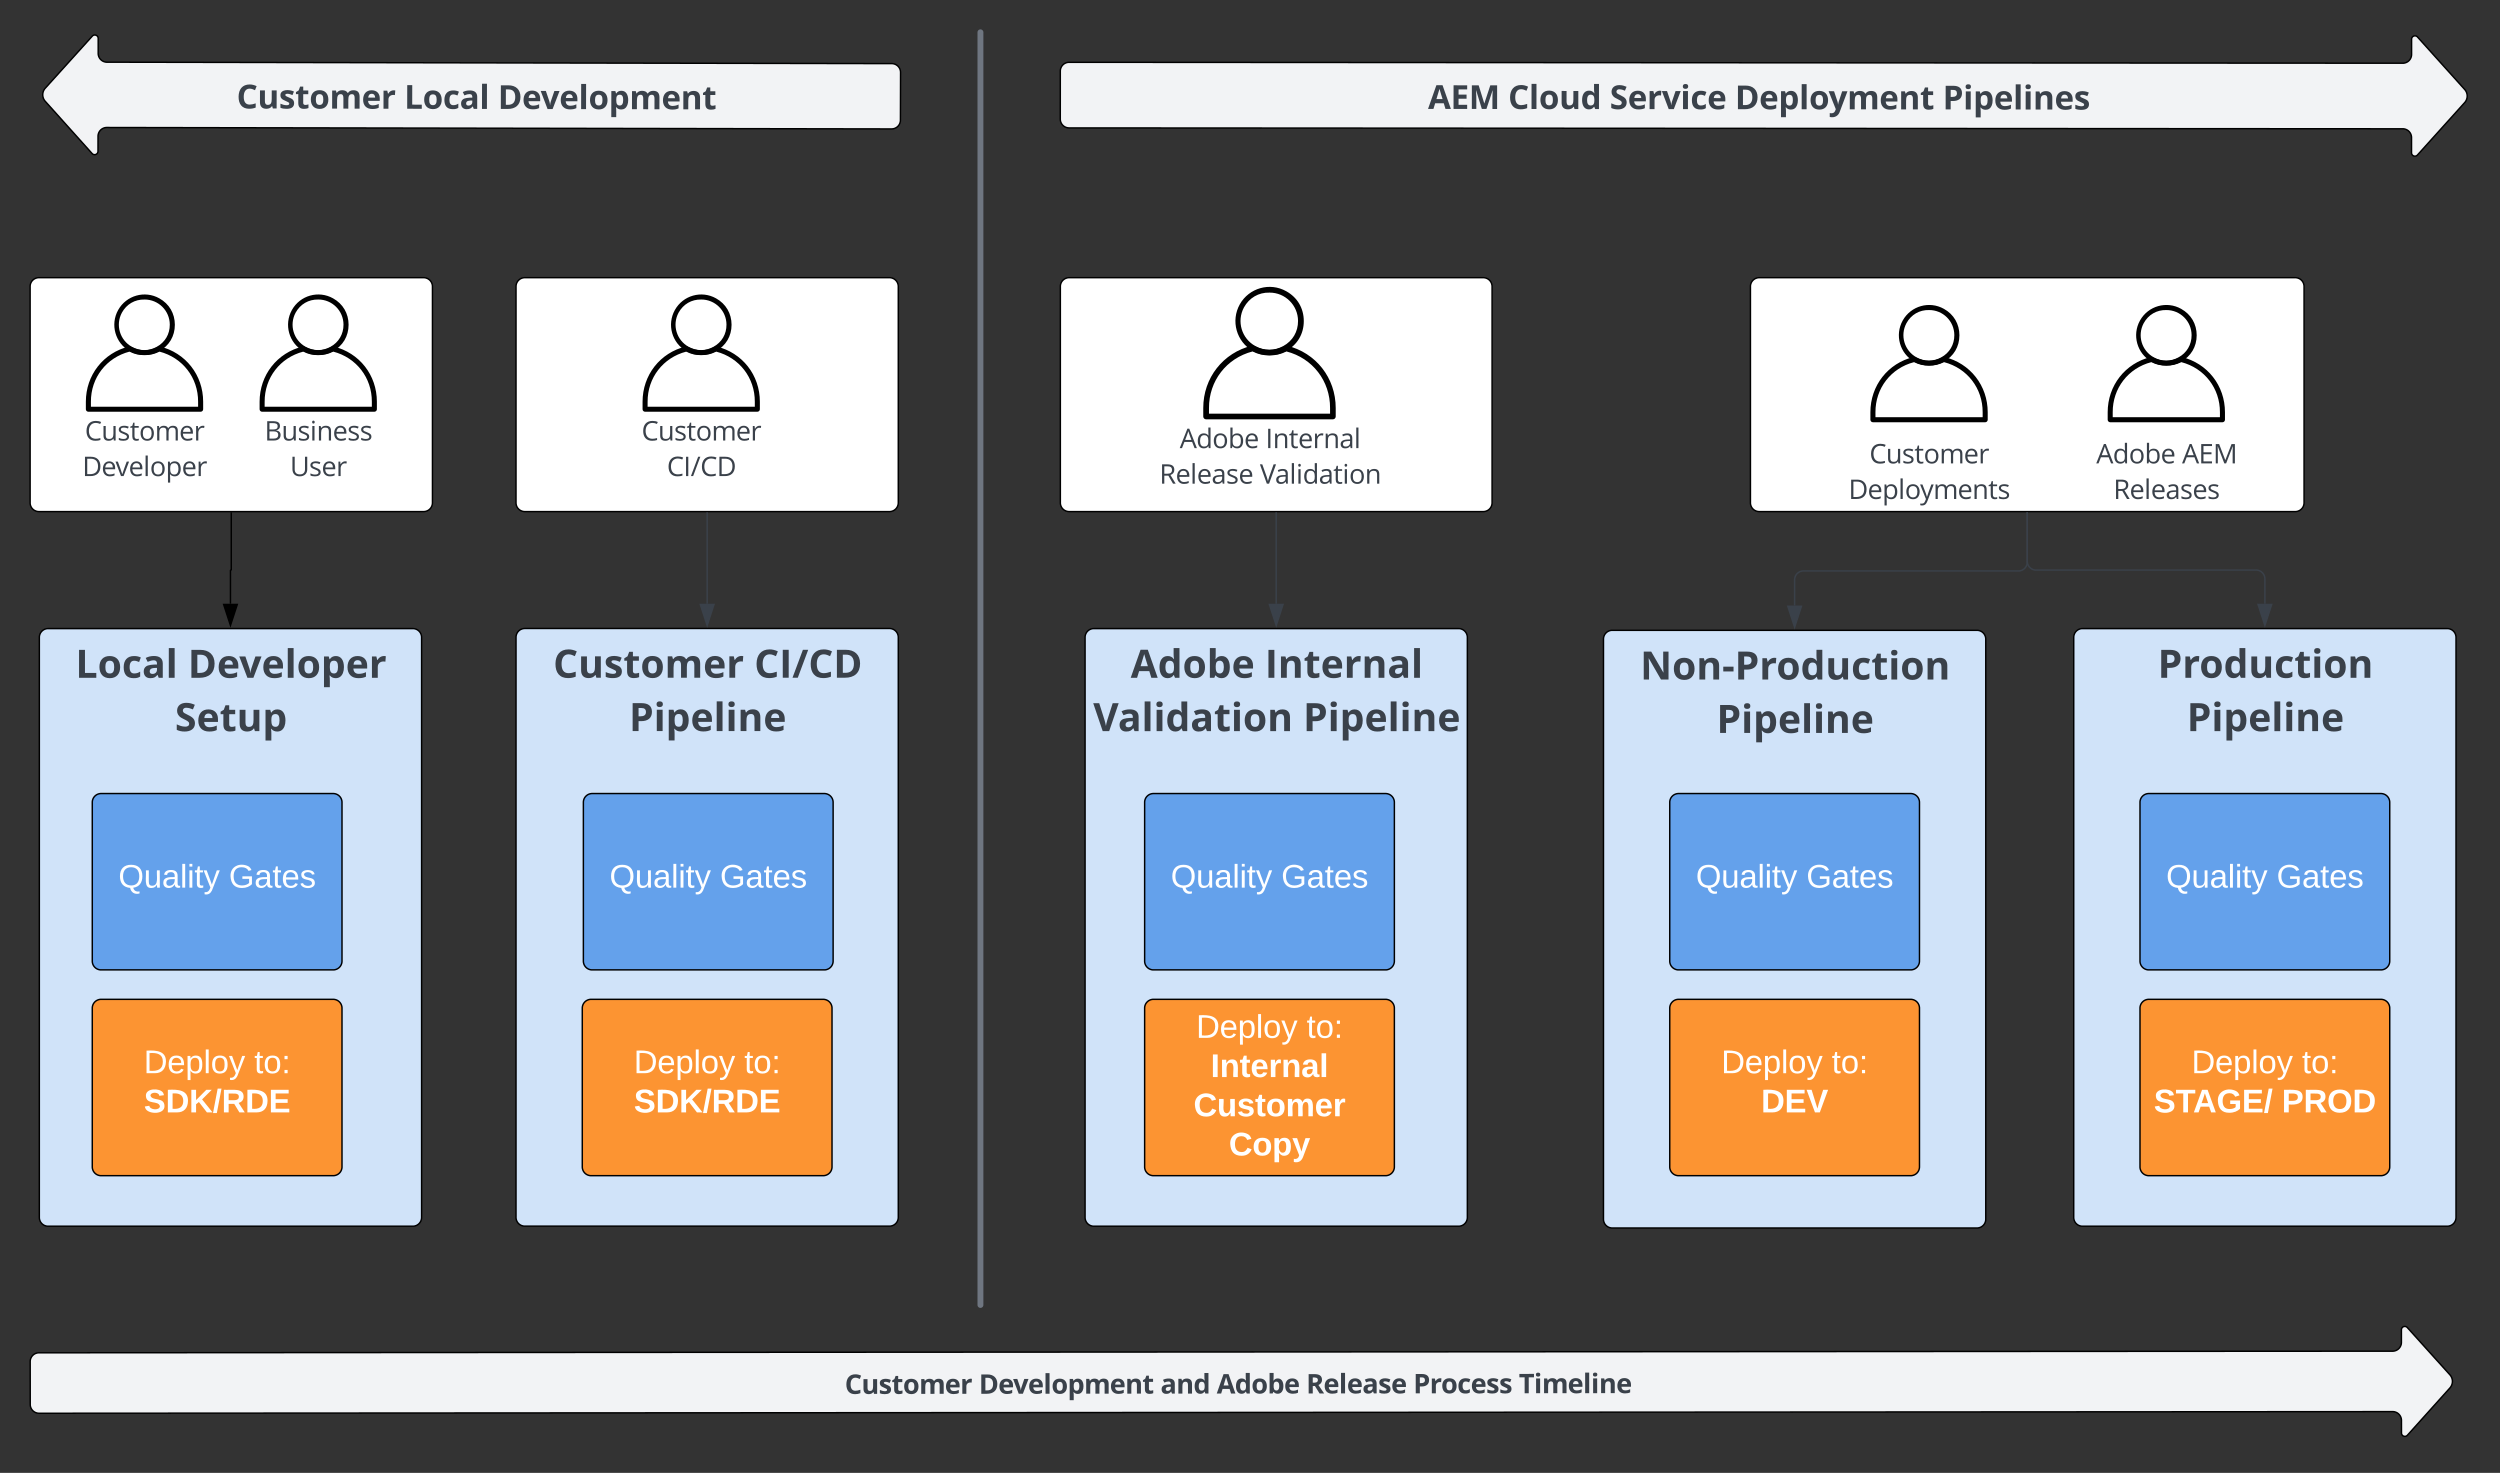 <svg xmlns="http://www.w3.org/2000/svg" xmlns:xlink="http://www.w3.org/1999/xlink" xmlns:lucid="lucid" width="1701.21" height="1002.24"><rect width="100%" height="100%" fill="#333333" stroke="none"/><g transform="translate(1064.476 960)" lucid:page-tab-id="0_0"><path d="M-713.33-526.32a6 6 0 0 1 6-6h248.12a6 6 0 0 1 6 6v394.7a6 6 0 0 1-6 6h-248.13a6 6 0 0 1-6-6z" stroke="#000" fill="#d0e3f9"/><use xlink:href="#a" transform="matrix(1,0,0,1,-708.331,-527.324) translate(20.298 28.503)"/><use xlink:href="#b" transform="matrix(1,0,0,1,-708.331,-527.324) translate(157.134 28.503)"/><use xlink:href="#c" transform="matrix(1,0,0,1,-708.331,-527.324) translate(71.965 64.818)"/><path d="M126.67-765.05a6 6 0 0 1 6-6H497.4a6 6 0 0 1 6 6v147.18a6 6 0 0 1-6 6H132.67a6 6 0 0 1-6-6z" stroke="#000" fill="#fff"/><path d="M286.45-672.67H210c-.9 0-1.7-.75-1.7-1.7v-5.1c0-18.14 11.9-33.35 29.46-37.62.48-.08.88-.03 1.28.2 5.9 3.2 12.45 3.2 18.36 0 .4-.23.8-.28 1.2-.2 17.63 4.28 29.53 19.5 29.53 37.63v5.1c0 .95-.8 1.7-1.68 1.7zm-74.7-3.42h72.94v-3.37c.07-16.32-10.54-30.02-26.26-34.1-3.36 1.64-6.47 2.4-10.22 2.4-3.75 0-6.86-.72-10.22-2.4-15.72 4.08-26.33 17.78-26.25 34.1z" stroke="#fff" stroke-opacity="0"/><path d="M248.23-711.28c-3.67 0-6.8-.78-10-2.55-9.94-5.56-13.5-18.17-7.92-28.1 5.57-9.93 18.13-13.48 28.02-7.9 6.72 3.74 10.55 10.3 10.55 18 0 7.74-3.92 14.33-10.7 18-3.23 1.73-6.32 2.55-9.94 2.55zm0-37.74c-6.6-.16-12.24 3.17-15.4 8.94-4.5 8.37-1.4 18.75 6.9 23.28 5.4 2.93 11.34 2.93 16.74 0 5.68-3.1 8.98-8.65 8.94-15.16-.03-9.48-7.74-17.1-17.17-17.06z" stroke="#fff" stroke-opacity="0"/><use xlink:href="#d" transform="matrix(1,0,0,1,178.314,-663.669) translate(29.306 19.002)"/><use xlink:href="#e" transform="matrix(1,0,0,1,178.314,-663.669) translate(15.078 43.212)"/><path d="M447.9-672.67h-76.45c-.88 0-1.68-.75-1.68-1.7v-5.1c0-18.14 11.9-33.35 29.45-37.62.48-.08.88-.03 1.28.2 5.9 3.2 12.45 3.2 18.36 0 .4-.23.8-.28 1.2-.2 17.63 4.28 29.52 19.5 29.52 37.63v5.1c0 .95-.8 1.7-1.67 1.7zm-74.7-3.42h72.95v-3.37c.08-16.32-10.53-30.02-26.26-34.1-3.36 1.64-6.47 2.4-10.22 2.4-3.75 0-6.87-.72-10.22-2.4-15.72 4.08-26.34 17.78-26.26 34.1z" stroke="#fff" stroke-opacity="0"/><path d="M409.7-711.28c-3.68 0-6.8-.78-10.03-2.55-9.93-5.56-13.47-18.17-7.9-28.1 5.56-9.93 18.12-13.48 28-7.9 6.73 3.74 10.56 10.3 10.56 18 0 7.74-3.92 14.33-10.7 18-3.23 1.73-6.32 2.55-9.94 2.55zm0-37.74c-6.6-.16-12.25 3.17-15.42 8.94-4.5 8.37-1.4 18.75 6.92 23.28 5.4 2.93 11.33 2.93 16.73 0 5.68-3.1 8.98-8.65 8.94-15.16-.05-9.48-7.75-17.1-17.2-17.06z" stroke="#fff" stroke-opacity="0"/><use xlink:href="#f" transform="matrix(1,0,0,1,339.771,-663.669) translate(22.222 19.002)"/><use xlink:href="#g" transform="matrix(1,0,0,1,339.771,-663.669) translate(80.59 19.002)"/><use xlink:href="#h" transform="matrix(1,0,0,1,339.771,-663.669) translate(33.872 43.212)"/><path d="M-342.92-765.05a6 6 0 0 1 6-6h281.78a6 6 0 0 1 6 6v147.18a6 6 0 0 1-6 6h-281.78a6 6 0 0 1-6-6z" stroke="#000" fill="#fff"/><path d="M-157.42-674.65h-86.36c-1 0-1.9-.86-1.9-1.9v-5.8c0-20.47 13.44-37.65 33.27-42.47.53-.1.98-.05 1.43.2 6.67 3.62 14.06 3.62 20.74 0 .45-.25.9-.3 1.35-.2 19.92 4.82 33.35 22 33.35 42.5v5.76c0 1.05-.9 1.9-1.9 1.9zm-84.37-3.87h82.4v-3.82c.08-18.42-11.9-33.9-29.66-38.5-3.8 1.85-7.3 2.7-11.54 2.7-4.24 0-7.75-.8-11.54-2.7-17.76 4.6-29.74 20.08-29.65 38.5z" stroke="#fff" stroke-opacity="0"/><path d="M-200.6-718.26c-4.13 0-7.67-.88-11.3-2.88-11.2-6.28-15.2-20.52-8.93-31.74 6.28-11.2 20.47-15.22 31.64-8.93 7.6 4.22 11.92 11.62 11.92 20.32 0 8.75-4.42 16.2-12.1 20.34-3.63 1.95-7.12 2.88-11.2 2.88zm0-42.62c-7.44-.2-13.8 3.58-17.4 10.1-5.07 9.44-1.58 21.17 7.82 26.3 6.1 3.3 12.8 3.3 18.9 0 6.42-3.5 10.14-9.78 10.1-17.14-.05-10.7-8.76-19.3-19.4-19.26z" stroke="#fff" stroke-opacity="0"/><use xlink:href="#f" transform="matrix(1,0,0,1,-275.67,-665.651) translate(13.981 10.582)"/><use xlink:href="#i" transform="matrix(1,0,0,1,-275.67,-665.651) translate(72.349 10.582)"/><use xlink:href="#j" transform="matrix(1,0,0,1,-275.67,-665.651) translate(0.148 34.792)"/><use xlink:href="#k" transform="matrix(1,0,0,1,-275.67,-665.651) translate(68.543 34.792)"/><path d="M-1043.93-33.44a6 6 0 0 1 6-6l1601.58-1.1a6 6 0 0 0 6-6v-8.55a2.3 2.3 0 0 1 4-1.54l29 32.18a6.67 6.67 0 0 1 0 8.92L573.7 16.68a2.3 2.3 0 0 1-4-1.54l-.02-8.56a6 6 0 0 0-6-6L-1037.9 1.7a6 6 0 0 1-6-6z" stroke="#000" fill="#f2f3f5"/><use xlink:href="#l" transform="matrix(1,-0.001,0.001,1,-1038.943,-55.004) translate(549.3 44.095)"/><use xlink:href="#m" transform="matrix(1,-0.001,0.001,1,-1038.943,-55.004) translate(640.524 44.095)"/><use xlink:href="#n" transform="matrix(1,-0.001,0.001,1,-1038.943,-55.004) translate(764.109 44.095)"/><use xlink:href="#o" transform="matrix(1,-0.001,0.001,1,-1038.943,-55.004) translate(802.399 44.095)"/><use xlink:href="#p" transform="matrix(1,-0.001,0.001,1,-1038.943,-55.004) translate(863.293 44.095)"/><use xlink:href="#q" transform="matrix(1,-0.001,0.001,1,-1038.943,-55.004) translate(936.158 44.095)"/><use xlink:href="#r" transform="matrix(1,-0.001,0.001,1,-1038.943,-55.004) translate(1007.981 44.095)"/><path d="M-713.33-765.05a6 6 0 0 1 6-6h248.12a6 6 0 0 1 6 6v147.18a6 6 0 0 1-6 6h-248.13a6 6 0 0 1-6-6z" stroke="#000" fill="#fff"/><path d="M-549.1-679.82h-76.44c-.88 0-1.68-.75-1.68-1.68v-5.12c0-18.14 11.9-33.35 29.45-37.62.48-.08.88-.04 1.28.18 5.9 3.2 12.46 3.2 18.36 0 .4-.22.8-.26 1.2-.18 17.64 4.27 29.53 19.48 29.53 37.62v5.12c0 .93-.8 1.68-1.7 1.68zm-74.7-3.42h72.96v-3.38c.08-16.32-10.54-30-26.26-34.1-3.35 1.64-6.46 2.4-10.22 2.4-3.75 0-6.86-.7-10.2-2.4-15.73 4.1-26.35 17.78-26.27 34.1z" stroke="#fff" stroke-opacity="0"/><path d="M-587.3-718.42c-3.67 0-6.8-.8-10.02-2.56-9.93-5.56-13.47-18.17-7.9-28.1 5.55-9.93 18.12-13.47 28-7.9 6.72 3.74 10.56 10.3 10.56 18 0 7.74-3.92 14.33-10.72 18-3.2 1.73-6.3 2.56-9.93 2.56zm0-37.75c-6.6-.16-12.24 3.18-15.42 8.94-4.5 8.37-1.4 18.75 6.93 23.28 5.4 2.93 11.34 2.93 16.73 0 5.7-3.1 9-8.65 8.94-15.16-.04-9.5-7.74-17.1-17.18-17.07z" stroke="#fff" stroke-opacity="0"/><use xlink:href="#s" transform="matrix(1,0,0,1,-657.221,-670.815) translate(29.306 10.582)"/><use xlink:href="#t" transform="matrix(1,0,0,1,-657.221,-670.815) translate(46.563 34.792)"/><path d="M-1037.7-526.27a6 6 0 0 1 6-6h248.12a6 6 0 0 1 6 6v394.7a6 6 0 0 1-6 6h-248.13a6 6 0 0 1-6-6z" stroke="#000" fill="#d0e3f9"/><use xlink:href="#u" transform="matrix(1,0,0,1,-1032.711,-527.274) translate(19.634 28.503)"/><use xlink:href="#v" transform="matrix(1,0,0,1,-1032.711,-527.274) translate(96.092 28.503)"/><use xlink:href="#w" transform="matrix(1,0,0,1,-1032.711,-527.274) translate(87.29 64.818)"/><path d="M-397.3-939a1 1 0 0 1 1 1v866a1 1 0 0 1-1 1 1 1 0 0 1-1-1v-866a1 1 0 0 1 1-1z" stroke="#6f7681" stroke-width="2" fill="none"/><path d="M-451.75-878.27a6 6 0 0 1-6 6l-534.02-.97a6 6 0 0 0-6 6l-.02 10.2a2.3 2.3 0 0 1-4 1.53l-31.9-35.56a6.67 6.67 0 0 1 .03-8.92l32-35.43a2.3 2.3 0 0 1 4 1.54v10.2a6 6 0 0 0 5.98 6l534.02.97a6 6 0 0 1 6 6.02z" stroke="#000" fill="#f2f3f5"/><use xlink:href="#x" transform="matrix(1,0.002,-0.002,1,-1032.623,-934.925) translate(129.278 48.44)"/><use xlink:href="#y" transform="matrix(1,0.002,-0.002,1,-1032.623,-934.925) translate(243.308 48.44)"/><use xlink:href="#z" transform="matrix(1,0.002,-0.002,1,-1032.623,-934.925) translate(307.023 48.44)"/><path d="M-342.95-911.6a6 6 0 0 1 6-6l907.52.62a6 6 0 0 0 6-6v-10.3a2.3 2.3 0 0 1 4.03-1.54l32.1 35.7a6.67 6.67 0 0 1 0 8.93l-32.15 35.68a2.3 2.3 0 0 1-4.02-1.55v-10.3a6 6 0 0 0-6-6l-907.5-.6a6 6 0 0 1-6-6z" stroke="#000" fill="#f2f3f5"/><use xlink:href="#A" transform="matrix(1,0.001,-0.001,1,-337.931,-934.89) translate(245.261 48.752)"/><use xlink:href="#B" transform="matrix(1,0.001,-0.001,1,-337.931,-934.89) translate(299.764 48.752)"/><use xlink:href="#C" transform="matrix(1,0.001,-0.001,1,-337.931,-934.89) translate(368.905 48.752)"/><use xlink:href="#D" transform="matrix(1,0.001,-0.001,1,-337.931,-934.89) translate(454.115 48.752)"/><use xlink:href="#E" transform="matrix(1,0.001,-0.001,1,-337.931,-934.89) translate(595.467 48.752)"/><path d="M-1043.98-765.05a6 6 0 0 1 6-6h261.78a6 6 0 0 1 6 6v147.18a6 6 0 0 1-6 6h-261.78a6 6 0 0 1-6-6z" stroke="#000" fill="#fff"/><path d="M-927.9-679.82h-76.47c-.88 0-1.68-.75-1.68-1.68v-5.12c0-18.14 11.9-33.35 29.45-37.62.48-.08.88-.04 1.28.18 5.9 3.2 12.45 3.2 18.36 0 .4-.22.8-.26 1.2-.18 17.63 4.27 29.53 19.48 29.53 37.62v5.12c0 .93-.8 1.68-1.68 1.68zm-74.7-3.42h72.93v-3.38c.08-16.32-10.53-30-26.25-34.1-3.36 1.64-6.47 2.4-10.22 2.4-3.75 0-6.86-.7-10.22-2.4-15.72 4.1-26.33 17.78-26.25 34.1z" stroke="#fff" stroke-opacity="0"/><path d="M-966.13-718.42c-3.67 0-6.8-.8-10-2.56-9.94-5.56-13.5-18.17-7.92-28.1 5.56-9.93 18.12-13.47 28-7.9 6.73 3.74 10.56 10.3 10.56 18 0 7.74-3.9 14.33-10.7 18-3.22 1.73-6.3 2.56-9.93 2.56zm0-37.75c-6.6-.16-12.24 3.18-15.4 8.94-4.5 8.37-1.4 18.75 6.9 23.28 5.4 2.93 11.34 2.93 16.74 0 5.7-3.1 9-8.65 8.95-15.16-.04-9.5-7.75-17.1-17.18-17.07z" stroke="#fff" stroke-opacity="0"/><use xlink:href="#d" transform="matrix(1,0,0,1,-1036.046,-670.815) translate(29.306 10.582)"/><use xlink:href="#F" transform="matrix(1,0,0,1,-1036.046,-670.815) translate(27.591 34.792)"/><path d="M-907.1-610.87v38.52a.28.28 0 0 1-.27.28.28.28 0 0 0-.28.28v22.64" stroke="#000" fill="none"/><path d="M-906.6-610.85h-1v-.5h1z" stroke="#000" stroke-width=".05"/><path d="M-907.65-534.4l-4.63-14.26h9.27z" stroke="#000"/><path d="M-809.7-679.82h-76.45c-.88 0-1.67-.75-1.67-1.68v-5.12c0-18.14 11.9-33.35 29.45-37.62.48-.08.87-.04 1.27.18 5.9 3.2 12.45 3.2 18.36 0 .4-.22.8-.26 1.2-.18 17.64 4.27 29.53 19.48 29.53 37.62v5.12c0 .93-.8 1.68-1.7 1.68zm-74.7-3.42h72.96v-3.38c.08-16.32-10.54-30-26.26-34.1-3.35 1.64-6.47 2.4-10.22 2.4-3.75 0-6.86-.7-10.2-2.4-15.74 4.1-26.35 17.78-26.27 34.1z" stroke="#fff" stroke-opacity="0"/><path d="M-847.9-718.42c-3.68 0-6.8-.8-10.02-2.56-9.93-5.56-13.47-18.17-7.9-28.1 5.55-9.93 18.12-13.47 28-7.9 6.72 3.74 10.55 10.3 10.55 18 0 7.74-3.9 14.33-10.7 18-3.23 1.73-6.3 2.56-9.94 2.56zm0-37.75c-6.6-.16-12.25 3.18-15.42 8.94-4.5 8.37-1.4 18.75 6.92 23.28 5.4 2.93 11.33 2.93 16.73 0 5.68-3.1 8.98-8.65 8.94-15.16-.04-9.5-7.75-17.1-17.18-17.07z" stroke="#fff" stroke-opacity="0"/><use xlink:href="#G" transform="matrix(1,0,0,1,-917.824,-670.815) translate(33.372 10.582)"/><use xlink:href="#H" transform="matrix(1,0,0,1,-917.824,-670.815) translate(50.673 34.792)"/><path d="M-326.1-526.27a6 6 0 0 1 6-6h248.13a6 6 0 0 1 6 6v394.7a6 6 0 0 1-6 6H-320.1a6 6 0 0 1-6-6z" stroke="#000" fill="#d0e3f9"/><use xlink:href="#I" transform="matrix(1,0,0,1,-321.093,-527.274) translate(26.047 28.503)"/><use xlink:href="#J" transform="matrix(1,0,0,1,-321.093,-527.274) translate(117.388 28.503)"/><use xlink:href="#K" transform="matrix(1,0,0,1,-321.093,-527.274) translate(0.546 64.818)"/><use xlink:href="#c" transform="matrix(1,0,0,1,-321.093,-527.274) translate(143.384 64.818)"/><path d="M-583.27-610.87v61.7" stroke="#3a414a" fill="none"/><path d="M-582.77-610.85h-1v-.5h1z" stroke="#3a414a" stroke-width=".05" fill="#3a414a"/><path d="M-583.27-534.4l-4.63-14.26h9.27z" stroke="#3a414a" fill="#3a414a"/><path d="M-196.03-610.87v61.7" stroke="#3a414a" fill="none"/><path d="M-195.53-610.85h-1v-.5h1z" stroke="#3a414a" stroke-width=".05" fill="#3a414a"/><path d="M-196.03-534.4l-4.64-14.26h9.27z" stroke="#3a414a" fill="#3a414a"/><path d="M26.67-525.08a6 6 0 0 1 6-6H280.8a6 6 0 0 1 6 6v394.72a6 6 0 0 1-6 6H32.66a6 6 0 0 1-6-6z" stroke="#000" fill="#d0e3f9"/><use xlink:href="#L" transform="matrix(1,0,0,1,31.669,-526.08) translate(20.005 28.503)"/><use xlink:href="#M" transform="matrix(1,0,0,1,31.669,-526.08) translate(71.965 64.818)"/><path d="M346.67-526.27a6 6 0 0 1 6-6H600.8a6 6 0 0 1 6 6v394.7a6 6 0 0 1-6 6H352.66a6 6 0 0 1-6-6z" stroke="#000" fill="#d0e3f9"/><g><use xlink:href="#N" transform="matrix(1,0,0,1,351.669,-527.274) translate(52.154 28.503)"/><use xlink:href="#M" transform="matrix(1,0,0,1,351.669,-527.274) translate(71.965 64.818)"/></g><path d="M391.76-273.97a6 6 0 0 1 6-6H555.7a6 6 0 0 1 6 6v108a6 6 0 0 1-6 6H397.76a6 6 0 0 1-6-6z" stroke="#000" fill="#fc9432"/><g><use xlink:href="#O" transform="matrix(1,0,0,1,396.763,-274.967) translate(30.062 45.278)"/><use xlink:href="#P" transform="matrix(1,0,0,1,396.763,-274.967) translate(105.247 45.278)"/><use xlink:href="#Q" transform="matrix(1,0,0,1,396.763,-274.967) translate(4.414 71.944)"/><use xlink:href="#R" transform="matrix(1,0,0,1,396.763,-274.967) translate(91.512 71.944)"/></g><path d="M-285.57-273.97a6 6 0 0 1 6-6h157.94a6 6 0 0 1 6 6v108a6 6 0 0 1-6 6h-157.94a6 6 0 0 1-6-6z" stroke="#000" fill="#fc9432"/><g><use xlink:href="#O" transform="matrix(1,0,0,1,-280.569,-274.967) translate(30.062 21.215)"/><use xlink:href="#P" transform="matrix(1,0,0,1,-280.569,-274.967) translate(105.247 21.215)"/><use xlink:href="#S" transform="matrix(1,0,0,1,-280.569,-274.967) translate(39.969 47.882)"/><use xlink:href="#T" transform="matrix(1,0,0,1,-280.569,-274.967) translate(28.272 74.549)"/><use xlink:href="#U" transform="matrix(1,0,0,1,-280.569,-274.967) translate(52.315 101.215)"/></g><path d="M71.76-273.97a6 6 0 0 1 6-6H235.7a6 6 0 0 1 6 6v108a6 6 0 0 1-6 6H77.76a6 6 0 0 1-6-6z" stroke="#000" fill="#fc9432"/><g><use xlink:href="#O" transform="matrix(1,0,0,1,76.763,-274.967) translate(30.062 45.278)"/><use xlink:href="#P" transform="matrix(1,0,0,1,76.763,-274.967) translate(105.247 45.278)"/><use xlink:href="#V" transform="matrix(1,0,0,1,76.763,-274.967) translate(57.191 71.944)"/></g><path d="M-668.24-273.97a6 6 0 0 1 6-6h157.94a6 6 0 0 1 6 6v108a6 6 0 0 1-6 6h-157.94a6 6 0 0 1-6-6z" stroke="#000" fill="#fc9432"/><g><use xlink:href="#O" transform="matrix(1,0,0,1,-663.237,-274.967) translate(30.062 45.278)"/><use xlink:href="#P" transform="matrix(1,0,0,1,-663.237,-274.967) translate(105.247 45.278)"/><use xlink:href="#W" transform="matrix(1,0,0,1,-663.237,-274.967) translate(30.123 71.944)"/></g><path d="M-1001.68-273.97a6 6 0 0 1 6-6h157.93a6 6 0 0 1 6 6v108a6 6 0 0 1-6 6h-157.93a6 6 0 0 1-6-6z" stroke="#000" fill="#fc9432"/><g><use xlink:href="#O" transform="matrix(1,0,0,1,-996.684,-274.967) translate(30.062 45.278)"/><use xlink:href="#P" transform="matrix(1,0,0,1,-996.684,-274.967) translate(105.247 45.278)"/><use xlink:href="#W" transform="matrix(1,0,0,1,-996.684,-274.967) translate(30.123 71.944)"/></g><path d="M391.76-414a6 6 0 0 1 6-6H555.7a6 6 0 0 1 6 6v108a6 6 0 0 1-6 6H397.76a6 6 0 0 1-6-6z" stroke="#000" fill="#64a1eb"/><g><use xlink:href="#X" transform="matrix(1,0,0,1,396.763,-415) translate(12.778 59.028)"/><use xlink:href="#Y" transform="matrix(1,0,0,1,396.763,-415) translate(87.963 59.028)"/></g><path d="M71.76-414a6 6 0 0 1 6-6H235.7a6 6 0 0 1 6 6v108a6 6 0 0 1-6 6H77.76a6 6 0 0 1-6-6z" stroke="#000" fill="#64a1eb"/><g><use xlink:href="#X" transform="matrix(1,0,0,1,76.763,-415) translate(12.778 59.028)"/><use xlink:href="#Y" transform="matrix(1,0,0,1,76.763,-415) translate(87.963 59.028)"/></g><path d="M-285.57-414a6 6 0 0 1 6-6h157.94a6 6 0 0 1 6 6v108a6 6 0 0 1-6 6h-157.94a6 6 0 0 1-6-6z" stroke="#000" fill="#64a1eb"/><g><use xlink:href="#X" transform="matrix(1,0,0,1,-280.569,-415) translate(12.778 59.028)"/><use xlink:href="#Y" transform="matrix(1,0,0,1,-280.569,-415) translate(87.963 59.028)"/></g><path d="M-667.5-414a6 6 0 0 1 6-6h157.95a6 6 0 0 1 6 6v108a6 6 0 0 1-6 6H-661.5a6 6 0 0 1-6-6z" stroke="#000" fill="#64a1eb"/><g><use xlink:href="#X" transform="matrix(1,0,0,1,-662.49,-415) translate(12.778 59.028)"/><use xlink:href="#Y" transform="matrix(1,0,0,1,-662.49,-415) translate(87.963 59.028)"/></g><path d="M-1001.68-414a6 6 0 0 1 6-6h157.93a6 6 0 0 1 6 6v108a6 6 0 0 1-6 6h-157.93a6 6 0 0 1-6-6z" stroke="#000" fill="#64a1eb"/><g><use xlink:href="#X" transform="matrix(1,0,0,1,-996.684,-415) translate(12.778 59.028)"/><use xlink:href="#Y" transform="matrix(1,0,0,1,-996.684,-415) translate(87.963 59.028)"/></g><path d="M315.04-610.87v33.4a6 6 0 0 1-6 6h-146.3a6 6 0 0 0-6 6v17.5" stroke="#3a414a" fill="none"/><path d="M315.54-610.85h-1v-.5h1z" stroke="#3a414a" stroke-width=".05" fill="#3a414a"/><path d="M156.73-533.2l-4.63-14.26h9.27z" stroke="#3a414a" fill="#3a414a"/><path d="M315.04-610.87v32.8a6 6 0 0 0 6 6h149.7a6 6 0 0 1 6 6v16.9" stroke="#3a414a" fill="none"/><path d="M315.54-610.85h-1v-.5h1z" stroke="#3a414a" stroke-width=".05" fill="#3a414a"/><path d="M476.73-534.4l-4.63-14.26h9.27z" stroke="#3a414a" fill="#3a414a"/><defs><path fill="#3a414a" d="M1133-1128c-95-42-202-97-328-97-258 0-367 218-367 498 0 326 122 489 367 489 103 0 227-26 373-77v260C1058-5 924 20 776 20c-443 0-662-290-657-749 5-455 236-754 686-754 142 0 285 34 428 103" id="Z"/><path fill="#3a414a" d="M639-223c202 0 242-139 242-369v-526h305V0H952l-41-143h-16C834-43 709 20 551 20c-263 0-397-147-397-409v-729h305v653c1 148 42 242 180 242" id="aa"/><path fill="#3a414a" d="M836-831c-99-39-182-77-306-82-139-6-173 83-92 144 51 39 327 139 383 188 71 62 119 126 119 249C940-74 747 21 463 20 305 20 202 0 94-45v-252c93 45 253 94 379 94 111 0 166-32 166-96 0-68-41-76-98-109-79-46-276-119-333-167-74-61-116-125-116-252 0-368 555-367 836-224" id="ab"/><path fill="#3a414a" d="M498-350c-2 85 52 126 133 127 53 0 117-12 192-35v227C747 3 654 20 543 20c-247 0-350-124-350-370v-539H47v-129l168-102 88-236h195v238h313v229H498v539" id="ac"/><path fill="#3a414a" d="M633-893c-183 0-230 133-230 332s48 336 232 336c183 0 229-137 229-336s-47-332-231-332zm4-246c347 5 535 225 539 578S978 25 631 20C283 15 96-208 92-561c-4-355 196-583 545-578" id="ad"/><path fill="#3a414a" d="M1384-895c-176 0-222 133-223 334V0H856v-653c-1-144-37-242-168-242-78 0-135 29-170 86s-53 152-53 283V0H160v-1118h233l41 143h17c56-98 174-164 325-164 167 0 281 55 340 164h27c55-99 179-165 330-164 265 2 385 133 385 410V0h-306v-653c-1-144-37-242-168-242" id="ae"/><path fill="#3a414a" d="M836-686c0-141-77-236-213-236-140 0-206 98-215 236h428zm223 627C946-4 838 19 666 20 308 22 92-191 92-551c0-356 187-588 529-588 314 0 504 195 501 508v148H401c5 169 104 277 279 276 158-2 261-33 379-88v236" id="af"/><path fill="#3a414a" d="M451-930c71-134 228-244 436-200l-23 286c-220-45-399 61-399 275V0H160v-1118h231l45 188h15" id="ag"/><g id="a"><use transform="matrix(0.013,0,0,0.013,0,0)" xlink:href="#Z"/><use transform="matrix(0.013,0,0,0.013,16.992,0)" xlink:href="#aa"/><use transform="matrix(0.013,0,0,0.013,34.518,0)" xlink:href="#ab"/><use transform="matrix(0.013,0,0,0.013,47.773,0)" xlink:href="#ac"/><use transform="matrix(0.013,0,0,0.013,59.349,0)" xlink:href="#ad"/><use transform="matrix(0.013,0,0,0.013,75.859,0)" xlink:href="#ae"/><use transform="matrix(0.013,0,0,0.013,102.044,0)" xlink:href="#af"/><use transform="matrix(0.013,0,0,0.013,117.799,0)" xlink:href="#ag"/></g><path fill="#3a414a" d="M184 0v-1462h310V0H184" id="ah"/><path fill="#3a414a" d="M836-1462L291 0H14l545-1462h277" id="ai"/><path fill="#3a414a" d="M643-1462c464-5 754 260 754 717 0 491-297 749-799 745H184v-1462h459zm432 725c0-314-139-471-416-471H494v952h133c299 0 448-160 448-481" id="aj"/><g id="b"><use transform="matrix(0.013,0,0,0.013,0,0)" xlink:href="#Z"/><use transform="matrix(0.013,0,0,0.013,16.992,0)" xlink:href="#ah"/><use transform="matrix(0.013,0,0,0.013,25.82,0)" xlink:href="#ai"/><use transform="matrix(0.013,0,0,0.013,36.836,0)" xlink:href="#Z"/><use transform="matrix(0.013,0,0,0.013,53.828,0)" xlink:href="#aj"/></g><path fill="#3a414a" d="M881-995c0-154-85-213-246-213H494v434h102c173 1 285-62 285-221zm-230-467c334-1 543 136 543 456 0 330-225 489-567 486H494V0H184v-1462h467" id="ak"/><path fill="#3a414a" d="M479-1407c-1 99-61 150-166 150-111 0-166-50-166-150 0-99 55-149 166-149s166 50 166 149zM465 0H160v-1118h305V0" id="al"/><path fill="#3a414a" d="M782-1139c293 0 422 256 422 578 0 230-70 418-202 512-65 46-141 69-228 69-131 0-234-48-309-143h-16c32 222 9 383 16 615H160v-1610h248l43 145h14c71-111 177-166 317-166zm111 574c0-190-40-330-209-330-184 0-221 128-219 332 2 209 40 336 223 336 137 0 205-113 205-338" id="am"/><path fill="#3a414a" d="M465 0H160v-1556h305V0" id="an"/><path fill="#3a414a" d="M795-1139c261-1 398 148 397 410V0H887v-653c-1-148-42-242-180-242-202 0-242 139-242 369V0H160v-1118h233l41 143h17c62-102 185-163 344-164" id="ao"/><g id="c"><use transform="matrix(0.013,0,0,0.013,0,0)" xlink:href="#ak"/><use transform="matrix(0.013,0,0,0.013,16.745,0)" xlink:href="#al"/><use transform="matrix(0.013,0,0,0.013,24.883,0)" xlink:href="#am"/><use transform="matrix(0.013,0,0,0.013,41.758,0)" xlink:href="#af"/><use transform="matrix(0.013,0,0,0.013,57.513,0)" xlink:href="#an"/><use transform="matrix(0.013,0,0,0.013,65.651,0)" xlink:href="#al"/><use transform="matrix(0.013,0,0,0.013,73.789,0)" xlink:href="#ao"/><use transform="matrix(0.013,0,0,0.013,91.315,0)" xlink:href="#af"/></g><path fill="#3a414a" d="M125-733c6-459 248-750 704-750 153 0 287 28 402 84l-72 146c-111-52-221-78-332-78-334-1-520 251-520 600 0 361 171 600 518 600 102 0 218-18 349-55v149C1073 1 948 20 799 20c-445 1-680-294-674-753" id="ap"/><path fill="#3a414a" d="M563 20c-271 0-399-123-399-399v-717h168v711c1 177 76 266 252 266 250 0 331-135 331-401v-576h166V0H944l-24-147h-9C848-44 724 20 563 20" id="aq"/><path fill="#3a414a" d="M502-977c-130 0-238 32-238 139 0 75 39 101 95 134 33 19 97 46 192 81 130 48 217 95 263 143s69 108 69 181C883-73 695 20 449 20 304 20 190-3 109-49v-154c91 47 216 86 344 86 149 0 270-36 270-168 0-43-21-76-55-109-56-55-367-158-434-208-74-55-128-109-128-225 0-327 490-342 754-217l-59 135c-110-45-210-68-299-68" id="ar"/><path fill="#3a414a" d="M354-322c-2 123 60 204 176 205 51 1 114-10 150-20v127C647 7 557 20 506 20 294 20 188-92 188-315v-652H31v-80l157-69 70-234h96v254h318v129H354v645" id="as"/><path fill="#3a414a" d="M621-1116c316 0 501 239 501 567 0 339-180 575-508 569S119-212 115-549c-4-339 178-567 506-567zm-5 141c-239 0-329 168-329 426 0 255 93 430 331 430s332-174 332-430-95-426-334-426" id="at"/><path fill="#3a414a" d="M1368-1116c259 2 372 131 371 401V0h-166v-713c0-168-66-262-230-262-221 0-303 131-303 363V0H874v-713c-1-169-66-262-231-262-235 0-301 142-301 400V0H176v-1096h135l27 150h8c56-99 174-170 324-170 171 0 283 62 336 186h8c60-108 189-187 354-186" id="au"/><path fill="#3a414a" d="M995-51C878-2 799 19 639 20c-329 2-524-221-524-559 0-326 172-577 481-577 278 0 451 210 446 493v105H287c4 242 121 392 358 393 118 0 235-25 350-74v148zM864-653c2-195-85-324-270-324-190 0-288 139-303 324h573" id="av"/><path fill="#3a414a" d="M340-893c80-153 237-262 467-211l-23 154c-45-10-85-15-120-15-184-3-322 182-322 377V0H176v-1096h137l19 203h8" id="aw"/><g id="d"><use transform="matrix(0.009,0,0,0.009,0,0)" xlink:href="#ap"/><use transform="matrix(0.009,0,0,0.009,11.215,0)" xlink:href="#aq"/><use transform="matrix(0.009,0,0,0.009,22.127,0)" xlink:href="#ar"/><use transform="matrix(0.009,0,0,0.009,30.608,0)" xlink:href="#as"/><use transform="matrix(0.009,0,0,0.009,36.884,0)" xlink:href="#at"/><use transform="matrix(0.009,0,0,0.009,47.622,0)" xlink:href="#au"/><use transform="matrix(0.009,0,0,0.009,64.158,0)" xlink:href="#av"/><use transform="matrix(0.009,0,0,0.009,74.132,0)" xlink:href="#aw"/></g><path fill="#3a414a" d="M649-1462c450-4 719 268 719 717 0 484-276 748-762 745H201v-1462h448zM578-147c400 1 610-197 610-592 1-379-192-576-570-576H371v1168h207" id="ax"/><path fill="#3a414a" d="M1141-549c0 329-147 569-455 569-159 0-273-61-344-161h-12c23 199 7 418 12 633H176v-1588h135l23 150h8c77-108 175-170 344-170 311 0 455 237 455 567zm-172-2c0-242-88-424-307-424-256 0-323 154-320 426 3 280 68 430 324 430 213 0 303-196 303-432" id="ay"/><path fill="#3a414a" d="M342 0H176v-1556h166V0" id="az"/><path fill="#3a414a" d="M526-162c88-293 120-356 326-934h178L559 152c-47 123-102 209-163 262-93 80-237 94-380 61V342c184 39 305-9 367-180L444 6 2-1096h178c103 283 263 645 338 934h8" id="aA"/><path fill="#3a414a" d="M694-1116c270 0 399 125 398 401V0H926v-709c-1-177-76-266-252-266-250 0-332 133-332 400V0H176v-1096h135l27 150h8c62-101 190-170 348-170" id="aB"/><g id="e"><use transform="matrix(0.009,0,0,0.009,0,0)" xlink:href="#ax"/><use transform="matrix(0.009,0,0,0.009,12.96,0)" xlink:href="#av"/><use transform="matrix(0.009,0,0,0.009,22.934,0)" xlink:href="#ay"/><use transform="matrix(0.009,0,0,0.009,33.828,0)" xlink:href="#az"/><use transform="matrix(0.009,0,0,0.009,38.325,0)" xlink:href="#at"/><use transform="matrix(0.009,0,0,0.009,48.707,0)" xlink:href="#aA"/><use transform="matrix(0.009,0,0,0.009,57.665,0)" xlink:href="#au"/><use transform="matrix(0.009,0,0,0.009,74.201,0)" xlink:href="#av"/><use transform="matrix(0.009,0,0,0.009,84.175,0)" xlink:href="#aB"/><use transform="matrix(0.009,0,0,0.009,95.087,0)" xlink:href="#as"/><use transform="matrix(0.009,0,0,0.009,101.363,0)" xlink:href="#ar"/></g><path fill="#3a414a" d="M1120 0L938-465H352L172 0H0l578-1468h143L1296 0h-176zM885-618c-81-228-168-420-238-664-57 230-159 449-235 664h473" id="aC"/><path fill="#3a414a" d="M115-545c0-330 146-571 454-571 149 0 263 54 342 162h13c-20-185-8-401-11-602h166V0H944l-22-147h-9C836-36 722 20 569 20c-309 0-454-234-454-565zm172 2c0 249 78 424 303 424 257 0 327-150 323-426-4-282-68-432-325-432-220 0-301 191-301 434" id="aD"/><path fill="#3a414a" d="M686 20c-159 0-273-61-344-161h-12L295 0H176v-1556h166c-2 198 6 423-8 606h8c77-109 192-164 344-164 310 0 455 234 455 565 0 329-147 569-455 569zm283-571c0-257-72-424-307-424-256 0-320 146-320 426s68 430 324 430c228 0 303-184 303-432" id="aE"/><g id="f"><use transform="matrix(0.009,0,0,0.009,0,0)" xlink:href="#aC"/><use transform="matrix(0.009,0,0,0.009,11.25,0)" xlink:href="#aD"/><use transform="matrix(0.009,0,0,0.009,22.144,0)" xlink:href="#at"/><use transform="matrix(0.009,0,0,0.009,32.882,0)" xlink:href="#aE"/><use transform="matrix(0.009,0,0,0.009,43.776,0)" xlink:href="#av"/></g><path fill="#3a414a" d="M1016 0H201v-1462h815v151H371v471h606v150H371v538h645V0" id="aF"/><path fill="#3a414a" d="M848 0L352-1296h-8c27 395 8 875 14 1296H201v-1462h256L920-256h8l467-1206h254V0h-170c6-439-13-873 14-1294h-8L985 0H848" id="aG"/><g id="g"><use transform="matrix(0.009,0,0,0.009,0,0)" xlink:href="#aC"/><use transform="matrix(0.009,0,0,0.009,11.25,0)" xlink:href="#aF"/><use transform="matrix(0.009,0,0,0.009,21.137,0)" xlink:href="#aG"/></g><path fill="#3a414a" d="M602-1462c329 0 526 109 526 413 0 193-98 324-294 392L1231 0h-201L676-608H371V0H201v-1462h401zm350 422c0-215-129-271-360-273H371v559h233c223 0 348-78 348-286" id="aH"/><path fill="#3a414a" d="M588-1114c260 0 384 106 385 366V0H850l-33-156h-8C708-34 639 17 442 20 231 23 94-94 94-303c0-221 177-337 531-348l186-6c11-203-40-320-233-320-91 0-195 28-310 84l-51-127c97-53 229-94 371-94zM268-301c-1 123 81 184 207 184 203 0 334-120 332-323v-99c-257 14-539-7-539 238" id="aI"/><g id="h"><use transform="matrix(0.009,0,0,0.009,0,0)" xlink:href="#aH"/><use transform="matrix(0.009,0,0,0.009,10.99,0)" xlink:href="#av"/><use transform="matrix(0.009,0,0,0.009,20.964,0)" xlink:href="#az"/><use transform="matrix(0.009,0,0,0.009,25.46,0)" xlink:href="#av"/><use transform="matrix(0.009,0,0,0.009,35.434,0)" xlink:href="#aI"/><use transform="matrix(0.009,0,0,0.009,45.321,0)" xlink:href="#ar"/><use transform="matrix(0.009,0,0,0.009,53.802,0)" xlink:href="#av"/><use transform="matrix(0.009,0,0,0.009,63.776,0)" xlink:href="#ar"/></g><path fill="#3a414a" d="M201 0v-1462h170V0H201" id="aJ"/><g id="i"><use transform="matrix(0.009,0,0,0.009,0,0)" xlink:href="#aJ"/><use transform="matrix(0.009,0,0,0.009,4.957,0)" xlink:href="#aB"/><use transform="matrix(0.009,0,0,0.009,15.868,0)" xlink:href="#as"/><use transform="matrix(0.009,0,0,0.009,22.144,0)" xlink:href="#av"/><use transform="matrix(0.009,0,0,0.009,32.118,0)" xlink:href="#aw"/><use transform="matrix(0.009,0,0,0.009,39.375,0)" xlink:href="#aB"/><use transform="matrix(0.009,0,0,0.009,50.286,0)" xlink:href="#aI"/><use transform="matrix(0.009,0,0,0.009,60.174,0)" xlink:href="#az"/></g><g id="j"><use transform="matrix(0.009,0,0,0.009,0,0)" xlink:href="#aH"/><use transform="matrix(0.009,0,0,0.009,10.99,0)" xlink:href="#av"/><use transform="matrix(0.009,0,0,0.009,20.964,0)" xlink:href="#az"/><use transform="matrix(0.009,0,0,0.009,25.46,0)" xlink:href="#av"/><use transform="matrix(0.009,0,0,0.009,35.434,0)" xlink:href="#aI"/><use transform="matrix(0.009,0,0,0.009,45.321,0)" xlink:href="#ar"/><use transform="matrix(0.009,0,0,0.009,53.802,0)" xlink:href="#av"/></g><path fill="#3a414a" d="M1036-1462h183L692 0H524L0-1462h180l336 946c39 109 69 214 92 317 24-108 55-216 94-323" id="aK"/><path fill="#3a414a" d="M342 0H176v-1096h166V0zm-82-1282c-61 0-98-43-98-111 0-69 36-110 98-110 59 0 98 43 98 110s-39 111-98 111" id="aL"/><g id="k"><use transform="matrix(0.009,0,0,0.009,0,0)" xlink:href="#aK"/><use transform="matrix(0.009,0,0,0.009,10.226,0)" xlink:href="#aI"/><use transform="matrix(0.009,0,0,0.009,20.113,0)" xlink:href="#az"/><use transform="matrix(0.009,0,0,0.009,24.609,0)" xlink:href="#aL"/><use transform="matrix(0.009,0,0,0.009,29.106,0)" xlink:href="#aD"/><use transform="matrix(0.009,0,0,0.009,40,0)" xlink:href="#aI"/><use transform="matrix(0.009,0,0,0.009,49.887,0)" xlink:href="#as"/><use transform="matrix(0.009,0,0,0.009,56.163,0)" xlink:href="#aL"/><use transform="matrix(0.009,0,0,0.009,60.66,0)" xlink:href="#at"/><use transform="matrix(0.009,0,0,0.009,71.398,0)" xlink:href="#aB"/></g><g id="l"><use transform="matrix(0.009,0,0,0.009,0,0)" xlink:href="#Z"/><use transform="matrix(0.009,0,0,0.009,11.328,0)" xlink:href="#aa"/><use transform="matrix(0.009,0,0,0.009,23.012,0)" xlink:href="#ab"/><use transform="matrix(0.009,0,0,0.009,31.849,0)" xlink:href="#ac"/><use transform="matrix(0.009,0,0,0.009,39.566,0)" xlink:href="#ad"/><use transform="matrix(0.009,0,0,0.009,50.573,0)" xlink:href="#ae"/><use transform="matrix(0.009,0,0,0.009,68.03,0)" xlink:href="#af"/><use transform="matrix(0.009,0,0,0.009,78.533,0)" xlink:href="#ag"/></g><path fill="#3a414a" d="M426 0L0-1118h319l216 637c24 81 39 157 45 229h6c3-64 15-141 45-229l215-637h319L739 0H426" id="aM"/><g id="m"><use transform="matrix(0.009,0,0,0.009,0,0)" xlink:href="#aj"/><use transform="matrix(0.009,0,0,0.009,13.16,0)" xlink:href="#af"/><use transform="matrix(0.009,0,0,0.009,23.307,0)" xlink:href="#aM"/><use transform="matrix(0.009,0,0,0.009,33.42,0)" xlink:href="#af"/><use transform="matrix(0.009,0,0,0.009,43.924,0)" xlink:href="#an"/><use transform="matrix(0.009,0,0,0.009,49.349,0)" xlink:href="#ad"/><use transform="matrix(0.009,0,0,0.009,60.356,0)" xlink:href="#am"/><use transform="matrix(0.009,0,0,0.009,71.606,0)" xlink:href="#ae"/><use transform="matrix(0.009,0,0,0.009,89.062,0)" xlink:href="#af"/><use transform="matrix(0.009,0,0,0.009,99.566,0)" xlink:href="#ao"/><use transform="matrix(0.009,0,0,0.009,111.25,0)" xlink:href="#ac"/></g><path fill="#3a414a" d="M618-1141c286 0 465 117 465 396V0H870l-59-152h-8C704-33 632 18 432 20 216 22 86-113 86-334c0-119 44-202 124-262 109-82 356-99 570-100 11-142-39-219-174-219-89 0-194 27-315 81l-101-206c129-67 271-101 428-101zm-71 938c137 0 235-88 233-223v-92c-190 3-382 4-381 186 0 86 49 129 148 129" id="aN"/><path fill="#3a414a" d="M92-557c0-327 132-582 430-582 141 0 248 55 322 164h10c-38-188-18-371-23-581h306V0H903l-59-145h-13C762-35 656 20 514 20 222 20 92-237 92-557zm309 4c0 190 54 330 220 330 191 0 231-123 231-332 0-214-44-336-236-336-161 0-215 151-215 338" id="aO"/><g id="n"><use transform="matrix(0.009,0,0,0.009,0,0)" xlink:href="#aN"/><use transform="matrix(0.009,0,0,0.009,10.738,0)" xlink:href="#ao"/><use transform="matrix(0.009,0,0,0.009,22.422,0)" xlink:href="#aO"/></g><path fill="#3a414a" d="M1079 0L973-348H440L334 0H0l516-1468h379L1413 0h-334zM899-608c-127-415-146-457-192-633-22 85-85 296-189 633h381" id="aP"/><path fill="#3a414a" d="M782-1139c292 0 422 259 422 578 0 185-39 328-116 429S907 20 774 20c-131 0-234-48-309-143h-21L393 0H160v-1556h305c-3 221 8 361-12 583h12c71-111 177-166 317-166zM465-596c-3 221 29 369 223 369 63 0 110-31 150-87 71-99 72-401-1-498-40-53-88-83-153-83-174 0-216 109-219 299" id="aQ"/><g id="o"><use transform="matrix(0.009,0,0,0.009,0,0)" xlink:href="#aP"/><use transform="matrix(0.009,0,0,0.009,12.266,0)" xlink:href="#aO"/><use transform="matrix(0.009,0,0,0.009,23.516,0)" xlink:href="#ad"/><use transform="matrix(0.009,0,0,0.009,34.523,0)" xlink:href="#aQ"/><use transform="matrix(0.009,0,0,0.009,45.773,0)" xlink:href="#af"/></g><path fill="#3a414a" d="M881-1016c0-191-181-195-387-192v395c210 7 387-9 387-203zm313-8c0 197-121 322-272 387 220 329 363 541 430 637h-344L659-561H494V0H184v-1462h426c360 1 584 108 584 438" id="aR"/><g id="p"><use transform="matrix(0.009,0,0,0.009,0,0)" xlink:href="#aR"/><use transform="matrix(0.009,0,0,0.009,11.736,0)" xlink:href="#af"/><use transform="matrix(0.009,0,0,0.009,22.24,0)" xlink:href="#an"/><use transform="matrix(0.009,0,0,0.009,27.665,0)" xlink:href="#af"/><use transform="matrix(0.009,0,0,0.009,38.168,0)" xlink:href="#aN"/><use transform="matrix(0.009,0,0,0.009,48.906,0)" xlink:href="#ab"/><use transform="matrix(0.009,0,0,0.009,57.743,0)" xlink:href="#af"/></g><path fill="#3a414a" d="M954-63C853 0 774 20 614 20 266 20 92-171 92-553c0-369 188-586 549-586 129 0 245 25 348 76l-90 236c-84-31-156-66-258-66-159 0-238 113-238 338 0 219 79 328 238 328 137 0 223-38 313-97v261" id="aS"/><g id="q"><use transform="matrix(0.009,0,0,0.009,0,0)" xlink:href="#ak"/><use transform="matrix(0.009,0,0,0.009,11.163,0)" xlink:href="#ag"/><use transform="matrix(0.009,0,0,0.009,18.88,0)" xlink:href="#ad"/><use transform="matrix(0.009,0,0,0.009,29.887,0)" xlink:href="#aS"/><use transform="matrix(0.009,0,0,0.009,39.028,0)" xlink:href="#af"/><use transform="matrix(0.009,0,0,0.009,49.531,0)" xlink:href="#ab"/><use transform="matrix(0.009,0,0,0.009,58.368,0)" xlink:href="#ab"/></g><path fill="#3a414a" d="M748 0H438v-1204H41v-258h1104v258H748V0" id="aT"/><g id="r"><use transform="matrix(0.009,0,0,0.009,0,0)" xlink:href="#aT"/><use transform="matrix(0.009,0,0,0.009,10.295,0)" xlink:href="#al"/><use transform="matrix(0.009,0,0,0.009,15.72,0)" xlink:href="#ae"/><use transform="matrix(0.009,0,0,0.009,33.177,0)" xlink:href="#af"/><use transform="matrix(0.009,0,0,0.009,43.681,0)" xlink:href="#an"/><use transform="matrix(0.009,0,0,0.009,49.106,0)" xlink:href="#al"/><use transform="matrix(0.009,0,0,0.009,54.531,0)" xlink:href="#ao"/><use transform="matrix(0.009,0,0,0.009,66.215,0)" xlink:href="#af"/></g><g id="s"><use transform="matrix(0.009,0,0,0.009,0,0)" xlink:href="#ap"/><use transform="matrix(0.009,0,0,0.009,11.215,0)" xlink:href="#aq"/><use transform="matrix(0.009,0,0,0.009,22.127,0)" xlink:href="#ar"/><use transform="matrix(0.009,0,0,0.009,30.608,0)" xlink:href="#as"/><use transform="matrix(0.009,0,0,0.009,36.884,0)" xlink:href="#at"/><use transform="matrix(0.009,0,0,0.009,47.622,0)" xlink:href="#au"/><use transform="matrix(0.009,0,0,0.009,64.158,0)" xlink:href="#av"/><use transform="matrix(0.009,0,0,0.009,74.132,0)" xlink:href="#aw"/></g><path fill="#3a414a" d="M731-1462L186 0H20l545-1462h166" id="aU"/><g id="t"><use transform="matrix(0.009,0,0,0.009,0,0)" xlink:href="#ap"/><use transform="matrix(0.009,0,0,0.009,11.215,0)" xlink:href="#aJ"/><use transform="matrix(0.009,0,0,0.009,16.172,0)" xlink:href="#aU"/><use transform="matrix(0.009,0,0,0.009,22.7,0)" xlink:href="#ap"/><use transform="matrix(0.009,0,0,0.009,33.915,0)" xlink:href="#ax"/></g><path fill="#3a414a" d="M184 0v-1462h310v1206h593V0H184" id="aV"/><g id="u"><use transform="matrix(0.013,0,0,0.013,0,0)" xlink:href="#aV"/><use transform="matrix(0.013,0,0,0.013,15.065,0)" xlink:href="#ad"/><use transform="matrix(0.013,0,0,0.013,31.576,0)" xlink:href="#aS"/><use transform="matrix(0.013,0,0,0.013,45.286,0)" xlink:href="#aN"/><use transform="matrix(0.013,0,0,0.013,61.393,0)" xlink:href="#an"/></g><g id="v"><use transform="matrix(0.013,0,0,0.013,0,0)" xlink:href="#aj"/><use transform="matrix(0.013,0,0,0.013,19.74,0)" xlink:href="#af"/><use transform="matrix(0.013,0,0,0.013,34.961,0)" xlink:href="#aM"/><use transform="matrix(0.013,0,0,0.013,50.13,0)" xlink:href="#af"/><use transform="matrix(0.013,0,0,0.013,65.885,0)" xlink:href="#an"/><use transform="matrix(0.013,0,0,0.013,74.023,0)" xlink:href="#ad"/><use transform="matrix(0.013,0,0,0.013,90.534,0)" xlink:href="#am"/><use transform="matrix(0.013,0,0,0.013,107.409,0)" xlink:href="#af"/><use transform="matrix(0.013,0,0,0.013,123.164,0)" xlink:href="#ag"/></g><path fill="#3a414a" d="M596-1225c-134-8-223 103-163 219 11 21 33 41 61 60s93 53 196 102c137 65 230 130 281 196s76 147 76 242c-3 286-231 426-539 426C352 20 214-9 94-68v-288c159 68 260 115 438 120 123 3 211-41 211-155 0-73-44-105-95-141-63-46-329-160-390-220-78-77-147-167-147-315 0-273 208-420 495-416 177 2 298 46 434 103l-100 241c-131-51-199-78-344-86" id="aW"/><g id="w"><use transform="matrix(0.013,0,0,0.013,0,0)" xlink:href="#aW"/><use transform="matrix(0.013,0,0,0.013,14.687,0)" xlink:href="#af"/><use transform="matrix(0.013,0,0,0.013,30.443,0)" xlink:href="#ac"/><use transform="matrix(0.013,0,0,0.013,42.018,0)" xlink:href="#aa"/><use transform="matrix(0.013,0,0,0.013,59.544,0)" xlink:href="#am"/></g><g id="x"><use transform="matrix(0.011,0,0,0.011,0,0)" xlink:href="#Z"/><use transform="matrix(0.011,0,0,0.011,14.16,0)" xlink:href="#aa"/><use transform="matrix(0.011,0,0,0.011,28.765,0)" xlink:href="#ab"/><use transform="matrix(0.011,0,0,0.011,39.811,0)" xlink:href="#ac"/><use transform="matrix(0.011,0,0,0.011,49.457,0)" xlink:href="#ad"/><use transform="matrix(0.011,0,0,0.011,63.216,0)" xlink:href="#ae"/><use transform="matrix(0.011,0,0,0.011,85.037,0)" xlink:href="#af"/><use transform="matrix(0.011,0,0,0.011,98.166,0)" xlink:href="#ag"/></g><g id="y"><use transform="matrix(0.011,0,0,0.011,0,0)" xlink:href="#aV"/><use transform="matrix(0.011,0,0,0.011,12.554,0)" xlink:href="#ad"/><use transform="matrix(0.011,0,0,0.011,26.313,0)" xlink:href="#aS"/><use transform="matrix(0.011,0,0,0.011,37.739,0)" xlink:href="#aN"/><use transform="matrix(0.011,0,0,0.011,51.161,0)" xlink:href="#an"/></g><g id="z"><use transform="matrix(0.011,0,0,0.011,0,0)" xlink:href="#aj"/><use transform="matrix(0.011,0,0,0.011,16.45,0)" xlink:href="#af"/><use transform="matrix(0.011,0,0,0.011,29.134,0)" xlink:href="#aM"/><use transform="matrix(0.011,0,0,0.011,41.775,0)" xlink:href="#af"/><use transform="matrix(0.011,0,0,0.011,54.905,0)" xlink:href="#an"/><use transform="matrix(0.011,0,0,0.011,61.686,0)" xlink:href="#ad"/><use transform="matrix(0.011,0,0,0.011,75.445,0)" xlink:href="#am"/><use transform="matrix(0.011,0,0,0.011,89.507,0)" xlink:href="#ae"/><use transform="matrix(0.011,0,0,0.011,111.328,0)" xlink:href="#af"/><use transform="matrix(0.011,0,0,0.011,124.457,0)" xlink:href="#ao"/><use transform="matrix(0.011,0,0,0.011,139.062,0)" xlink:href="#ac"/></g><path fill="#3a414a" d="M1026 0H184v-1462h842v254H494v321h495v254H494v377h532V0" id="aX"/><path fill="#3a414a" d="M1458 0c3-430-10-709 15-1145h-9L1087 0H803L451-1147h-9c31 483 15 690 19 1147H184v-1462h422L952-344h6l367-1118h422V0h-289" id="aY"/><g id="A"><use transform="matrix(0.011,0,0,0.011,0,0)" xlink:href="#aP"/><use transform="matrix(0.011,0,0,0.011,15.332,0)" xlink:href="#aX"/><use transform="matrix(0.011,0,0,0.011,27.778,0)" xlink:href="#aY"/></g><g id="B"><use transform="matrix(0.011,0,0,0.011,0,0)" xlink:href="#Z"/><use transform="matrix(0.011,0,0,0.011,14.16,0)" xlink:href="#an"/><use transform="matrix(0.011,0,0,0.011,20.942,0)" xlink:href="#ad"/><use transform="matrix(0.011,0,0,0.011,34.701,0)" xlink:href="#aa"/><use transform="matrix(0.011,0,0,0.011,49.306,0)" xlink:href="#aO"/></g><g id="C"><use transform="matrix(0.011,0,0,0.011,0,0)" xlink:href="#aW"/><use transform="matrix(0.011,0,0,0.011,12.24,0)" xlink:href="#af"/><use transform="matrix(0.011,0,0,0.011,25.369,0)" xlink:href="#ag"/><use transform="matrix(0.011,0,0,0.011,35.46,0)" xlink:href="#aM"/><use transform="matrix(0.011,0,0,0.011,48.101,0)" xlink:href="#al"/><use transform="matrix(0.011,0,0,0.011,54.883,0)" xlink:href="#aS"/><use transform="matrix(0.011,0,0,0.011,66.309,0)" xlink:href="#af"/></g><path fill="#3a414a" d="M0-1118h334l211 629c18 55 30 119 37 194h6c7-69 23-133 43-194l207-629h327L692 143C611 389 392 544 70 475V233c95 21 196 18 262-37 50-42 89-123 112-204" id="aZ"/><g id="D"><use transform="matrix(0.011,0,0,0.011,0,0)" xlink:href="#aj"/><use transform="matrix(0.011,0,0,0.011,16.45,0)" xlink:href="#af"/><use transform="matrix(0.011,0,0,0.011,29.579,0)" xlink:href="#am"/><use transform="matrix(0.011,0,0,0.011,43.641,0)" xlink:href="#an"/><use transform="matrix(0.011,0,0,0.011,50.423,0)" xlink:href="#ad"/><use transform="matrix(0.011,0,0,0.011,63.737,0)" xlink:href="#aZ"/><use transform="matrix(0.011,0,0,0.011,76.378,0)" xlink:href="#ae"/><use transform="matrix(0.011,0,0,0.011,98.199,0)" xlink:href="#af"/><use transform="matrix(0.011,0,0,0.011,111.328,0)" xlink:href="#ao"/><use transform="matrix(0.011,0,0,0.011,125.933,0)" xlink:href="#ac"/></g><g id="E"><use transform="matrix(0.011,0,0,0.011,0,0)" xlink:href="#ak"/><use transform="matrix(0.011,0,0,0.011,13.954,0)" xlink:href="#al"/><use transform="matrix(0.011,0,0,0.011,20.736,0)" xlink:href="#am"/><use transform="matrix(0.011,0,0,0.011,34.798,0)" xlink:href="#af"/><use transform="matrix(0.011,0,0,0.011,47.928,0)" xlink:href="#an"/><use transform="matrix(0.011,0,0,0.011,54.709,0)" xlink:href="#al"/><use transform="matrix(0.011,0,0,0.011,61.491,0)" xlink:href="#ao"/><use transform="matrix(0.011,0,0,0.011,76.096,0)" xlink:href="#af"/><use transform="matrix(0.011,0,0,0.011,89.225,0)" xlink:href="#ab"/></g><path fill="#3a414a" d="M516-150c94-315 146-423 332-946h178L610 0H416L0-1096h178c98 281 253 670 330 946h8" id="ba"/><g id="F"><use transform="matrix(0.009,0,0,0.009,0,0)" xlink:href="#ax"/><use transform="matrix(0.009,0,0,0.009,12.96,0)" xlink:href="#av"/><use transform="matrix(0.009,0,0,0.009,22.578,0)" xlink:href="#ba"/><use transform="matrix(0.009,0,0,0.009,31.484,0)" xlink:href="#av"/><use transform="matrix(0.009,0,0,0.009,41.458,0)" xlink:href="#az"/><use transform="matrix(0.009,0,0,0.009,45.955,0)" xlink:href="#at"/><use transform="matrix(0.009,0,0,0.009,56.693,0)" xlink:href="#ay"/><use transform="matrix(0.009,0,0,0.009,67.587,0)" xlink:href="#av"/><use transform="matrix(0.009,0,0,0.009,77.561,0)" xlink:href="#aw"/></g><path fill="#3a414a" d="M1214-416C1213-138 1004 0 711 0H201v-1462h413c194 0 334 29 421 87s130 150 130 275c0 188-114 295-284 324v10c222 38 333 155 333 350zm-225-667c0-194-147-232-368-232H371v479h280c219-3 338-46 338-247zm43 655c0-204-147-264-370-264H371v547h305c220-1 356-73 356-283" id="bb"/><g id="G"><use transform="matrix(0.009,0,0,0.009,0,0)" xlink:href="#bb"/><use transform="matrix(0.009,0,0,0.009,11.519,0)" xlink:href="#aq"/><use transform="matrix(0.009,0,0,0.009,22.431,0)" xlink:href="#ar"/><use transform="matrix(0.009,0,0,0.009,30.911,0)" xlink:href="#aL"/><use transform="matrix(0.009,0,0,0.009,35.408,0)" xlink:href="#aB"/><use transform="matrix(0.009,0,0,0.009,46.319,0)" xlink:href="#av"/><use transform="matrix(0.009,0,0,0.009,56.293,0)" xlink:href="#ar"/><use transform="matrix(0.009,0,0,0.009,64.774,0)" xlink:href="#ar"/></g><path fill="#3a414a" d="M750-129c245 0 385-137 385-381v-952h170v946c3 336-225 536-566 536-344 0-553-202-553-540v-942h170v954c0 248 141 379 394 379" id="bc"/><g id="H"><use transform="matrix(0.009,0,0,0.009,0,0)" xlink:href="#bc"/><use transform="matrix(0.009,0,0,0.009,12.943,0)" xlink:href="#ar"/><use transform="matrix(0.009,0,0,0.009,21.424,0)" xlink:href="#av"/><use transform="matrix(0.009,0,0,0.009,31.398,0)" xlink:href="#aw"/></g><g id="I"><use transform="matrix(0.013,0,0,0.013,0,0)" xlink:href="#aP"/><use transform="matrix(0.013,0,0,0.013,18.398,0)" xlink:href="#aO"/><use transform="matrix(0.013,0,0,0.013,35.273,0)" xlink:href="#ad"/><use transform="matrix(0.013,0,0,0.013,51.784,0)" xlink:href="#aQ"/><use transform="matrix(0.013,0,0,0.013,68.659,0)" xlink:href="#af"/></g><g id="J"><use transform="matrix(0.013,0,0,0.013,0,0)" xlink:href="#ah"/><use transform="matrix(0.013,0,0,0.013,8.828,0)" xlink:href="#ao"/><use transform="matrix(0.013,0,0,0.013,26.354,0)" xlink:href="#ac"/><use transform="matrix(0.013,0,0,0.013,37.93,0)" xlink:href="#af"/><use transform="matrix(0.013,0,0,0.013,53.685,0)" xlink:href="#ag"/><use transform="matrix(0.013,0,0,0.013,65.794,0)" xlink:href="#ao"/><use transform="matrix(0.013,0,0,0.013,83.32,0)" xlink:href="#aN"/><use transform="matrix(0.013,0,0,0.013,99.427,0)" xlink:href="#an"/></g><path fill="#3a414a" d="M1018-1462h313L834 0H496L0-1462h313l275 870c22 71 66 250 78 322 7-61 27-170 75-322" id="bd"/><g id="K"><use transform="matrix(0.013,0,0,0.013,0,0)" xlink:href="#bd"/><use transform="matrix(0.013,0,0,0.013,16.797,0)" xlink:href="#aN"/><use transform="matrix(0.013,0,0,0.013,32.904,0)" xlink:href="#an"/><use transform="matrix(0.013,0,0,0.013,41.042,0)" xlink:href="#al"/><use transform="matrix(0.013,0,0,0.013,49.18,0)" xlink:href="#aO"/><use transform="matrix(0.013,0,0,0.013,66.055,0)" xlink:href="#aN"/><use transform="matrix(0.013,0,0,0.013,82.161,0)" xlink:href="#ac"/><use transform="matrix(0.013,0,0,0.013,93.737,0)" xlink:href="#al"/><use transform="matrix(0.013,0,0,0.013,101.875,0)" xlink:href="#ad"/><use transform="matrix(0.013,0,0,0.013,118.385,0)" xlink:href="#ao"/></g><path fill="#3a414a" d="M1481 0h-394L451-1106h-9c33 431 14 683 19 1106H184v-1462h391l635 1095h7c-26-429-11-678-15-1095h279V0" id="be"/><path fill="#3a414a" d="M61-424v-250h537v250H61" id="bf"/><g id="L"><use transform="matrix(0.013,0,0,0.013,0,0)" xlink:href="#be"/><use transform="matrix(0.013,0,0,0.013,21.68,0)" xlink:href="#ad"/><use transform="matrix(0.013,0,0,0.013,38.19,0)" xlink:href="#ao"/><use transform="matrix(0.013,0,0,0.013,55.716,0)" xlink:href="#bf"/><use transform="matrix(0.013,0,0,0.013,64.297,0)" xlink:href="#ak"/><use transform="matrix(0.013,0,0,0.013,81.042,0)" xlink:href="#ag"/><use transform="matrix(0.013,0,0,0.013,92.617,0)" xlink:href="#ad"/><use transform="matrix(0.013,0,0,0.013,109.128,0)" xlink:href="#aO"/><use transform="matrix(0.013,0,0,0.013,126.003,0)" xlink:href="#aa"/><use transform="matrix(0.013,0,0,0.013,143.529,0)" xlink:href="#aS"/><use transform="matrix(0.013,0,0,0.013,157.24,0)" xlink:href="#ac"/><use transform="matrix(0.013,0,0,0.013,168.815,0)" xlink:href="#al"/><use transform="matrix(0.013,0,0,0.013,176.953,0)" xlink:href="#ad"/><use transform="matrix(0.013,0,0,0.013,193.464,0)" xlink:href="#ao"/></g><g id="M"><use transform="matrix(0.013,0,0,0.013,0,0)" xlink:href="#ak"/><use transform="matrix(0.013,0,0,0.013,16.745,0)" xlink:href="#al"/><use transform="matrix(0.013,0,0,0.013,24.883,0)" xlink:href="#am"/><use transform="matrix(0.013,0,0,0.013,41.758,0)" xlink:href="#af"/><use transform="matrix(0.013,0,0,0.013,57.513,0)" xlink:href="#an"/><use transform="matrix(0.013,0,0,0.013,65.651,0)" xlink:href="#al"/><use transform="matrix(0.013,0,0,0.013,73.789,0)" xlink:href="#ao"/><use transform="matrix(0.013,0,0,0.013,91.315,0)" xlink:href="#af"/></g><g id="N"><use transform="matrix(0.013,0,0,0.013,0,0)" xlink:href="#ak"/><use transform="matrix(0.013,0,0,0.013,16.745,0)" xlink:href="#ag"/><use transform="matrix(0.013,0,0,0.013,28.32,0)" xlink:href="#ad"/><use transform="matrix(0.013,0,0,0.013,44.831,0)" xlink:href="#aO"/><use transform="matrix(0.013,0,0,0.013,61.706,0)" xlink:href="#aa"/><use transform="matrix(0.013,0,0,0.013,79.232,0)" xlink:href="#aS"/><use transform="matrix(0.013,0,0,0.013,92.943,0)" xlink:href="#ac"/><use transform="matrix(0.013,0,0,0.013,104.518,0)" xlink:href="#al"/><use transform="matrix(0.013,0,0,0.013,112.656,0)" xlink:href="#ad"/><use transform="matrix(0.013,0,0,0.013,129.167,0)" xlink:href="#ao"/></g><path fill="#fff" d="M30-248c118-7 216 8 213 122C240-48 200 0 122 0H30v-248zM63-27c89 8 146-16 146-99s-60-101-146-95v194" id="bg"/><path fill="#fff" d="M100-194c63 0 86 42 84 106H49c0 40 14 67 53 68 26 1 43-12 49-29l28 8c-11 28-37 45-77 45C44 4 14-33 15-96c1-61 26-98 85-98zm52 81c6-60-76-77-97-28-3 7-6 17-6 28h103" id="bh"/><path fill="#fff" d="M115-194c55 1 70 41 70 98S169 2 115 4C84 4 66-9 55-30l1 105H24l-1-265h31l2 30c10-21 28-34 59-34zm-8 174c40 0 45-34 45-75s-6-73-45-74c-42 0-51 32-51 76 0 43 10 73 51 73" id="bi"/><path fill="#fff" d="M24 0v-261h32V0H24" id="bj"/><path fill="#fff" d="M100-194c62-1 85 37 85 99 1 63-27 99-86 99S16-35 15-95c0-66 28-99 85-99zM99-20c44 1 53-31 53-75 0-43-8-75-51-75s-53 32-53 75 10 74 51 75" id="bk"/><path fill="#fff" d="M179-190L93 31C79 59 56 82 12 73V49c39 6 53-20 64-50L1-190h34L92-34l54-156h33" id="bl"/><g id="O"><use transform="matrix(0.062,0,0,0.062,0,0)" xlink:href="#bg"/><use transform="matrix(0.062,0,0,0.062,15.988,0)" xlink:href="#bh"/><use transform="matrix(0.062,0,0,0.062,28.333,0)" xlink:href="#bi"/><use transform="matrix(0.062,0,0,0.062,40.679,0)" xlink:href="#bj"/><use transform="matrix(0.062,0,0,0.062,45.556,0)" xlink:href="#bk"/><use transform="matrix(0.062,0,0,0.062,57.901,0)" xlink:href="#bl"/></g><path fill="#fff" d="M59-47c-2 24 18 29 38 22v24C64 9 27 4 27-40v-127H5v-23h24l9-43h21v43h35v23H59v120" id="bm"/><path fill="#fff" d="M33-154v-36h34v36H33zM33 0v-36h34V0H33" id="bn"/><g id="P"><use transform="matrix(0.062,0,0,0.062,0,0)" xlink:href="#bm"/><use transform="matrix(0.062,0,0,0.062,6.173,0)" xlink:href="#bk"/><use transform="matrix(0.062,0,0,0.062,18.519,0)" xlink:href="#bn"/></g><path fill="#fff" d="M169-182c-1-43-94-46-97-3 18 66 151 10 154 114 3 95-165 93-204 36-6-8-10-19-12-30l50-8c3 46 112 56 116 5-17-69-150-10-154-114-4-87 153-88 188-35 5 8 8 18 10 28" id="bo"/><path fill="#fff" d="M136-208V0H84v-208H4v-40h212v40h-80" id="bp"/><path fill="#fff" d="M199 0l-22-63H83L61 0H9l90-248h61L250 0h-51zm-33-102l-36-108c-10 38-24 72-36 108h72" id="bq"/><path fill="#fff" d="M67-125c0 54 23 88 75 88 28 0 53-7 68-21v-34h-60v-39h108v91C232-14 192 4 140 4 58 4 20-42 15-125 8-236 126-280 215-234c19 10 29 26 37 47l-47 15c-11-23-29-39-63-39-53 1-75 33-75 86" id="br"/><path fill="#fff" d="M24 0v-248h195v40H76v63h132v40H76v65h150V0H24" id="bs"/><path fill="#fff" d="M4 7l51-268h42L46 7H4" id="bt"/><g id="Q"><use transform="matrix(0.062,0,0,0.062,0,0)" xlink:href="#bo"/><use transform="matrix(0.062,0,0,0.062,14.815,0)" xlink:href="#bp"/><use transform="matrix(0.062,0,0,0.062,26.667,0)" xlink:href="#bq"/><use transform="matrix(0.062,0,0,0.062,42.654,0)" xlink:href="#br"/><use transform="matrix(0.062,0,0,0.062,59.938,0)" xlink:href="#bs"/><use transform="matrix(0.062,0,0,0.062,74.753,0)" xlink:href="#bt"/></g><path fill="#fff" d="M24-248c93 1 206-16 204 79-1 75-69 88-152 82V0H24v-248zm52 121c47 0 100 7 100-41 0-47-54-39-100-39v80" id="bu"/><path fill="#fff" d="M240-174c0 40-23 61-54 70L253 0h-59l-57-94H76V0H24v-248c93 4 217-23 216 74zM76-134c48-2 112 12 112-38 0-48-66-32-112-35v73" id="bv"/><path fill="#fff" d="M140-251c80 0 125 45 125 126S219 4 139 4C58 4 15-44 15-125s44-126 125-126zm-1 214c52 0 73-35 73-88 0-50-21-86-72-86-52 0-73 35-73 86s22 88 72 88" id="bw"/><path fill="#fff" d="M24-248c120-7 223 5 221 122C244-46 201 0 124 0H24v-248zM76-40c74 7 117-18 117-86 0-67-45-88-117-82v168" id="bx"/><g id="R"><use transform="matrix(0.062,0,0,0.062,0,0)" xlink:href="#bu"/><use transform="matrix(0.062,0,0,0.062,14.815,0)" xlink:href="#bv"/><use transform="matrix(0.062,0,0,0.062,30.802,0)" xlink:href="#bw"/><use transform="matrix(0.062,0,0,0.062,48.086,0)" xlink:href="#bx"/></g><path fill="#fff" d="M24 0v-248h52V0H24" id="by"/><path fill="#fff" d="M135-194c87-1 58 113 63 194h-50c-7-57 23-157-34-157-59 0-34 97-39 157H25l-1-190h47c2 12-1 28 3 38 12-26 28-41 61-42" id="bz"/><path fill="#fff" d="M115-3C79 11 28 4 28-45v-112H4v-33h27l15-45h31v45h36v33H77v99c-1 23 16 31 38 25v30" id="bA"/><path fill="#fff" d="M185-48c-13 30-37 53-82 52C43 2 14-33 14-96s30-98 90-98c62 0 83 45 84 108H66c0 31 8 55 39 56 18 0 30-7 34-22zm-45-69c5-46-57-63-70-21-2 6-4 13-4 21h74" id="bB"/><path fill="#fff" d="M135-150c-39-12-60 13-60 57V0H25l-1-190h47c2 13-1 29 3 40 6-28 27-53 61-41v41" id="bC"/><path fill="#fff" d="M133-34C117-15 103 5 69 4 32 3 11-16 11-54c-1-60 55-63 116-61 1-26-3-47-28-47-18 1-26 9-28 27l-52-2c7-38 36-58 82-57s74 22 75 68l1 82c-1 14 12 18 25 15v27c-30 8-71 5-69-32zm-48 3c29 0 43-24 42-57-32 0-66-3-65 30 0 17 8 27 23 27" id="bD"/><path fill="#fff" d="M25 0v-261h50V0H25" id="bE"/><g id="S"><use transform="matrix(0.062,0,0,0.062,0,0)" xlink:href="#by"/><use transform="matrix(0.062,0,0,0.062,6.173,0)" xlink:href="#bz"/><use transform="matrix(0.062,0,0,0.062,19.691,0)" xlink:href="#bA"/><use transform="matrix(0.062,0,0,0.062,27.037,0)" xlink:href="#bB"/><use transform="matrix(0.062,0,0,0.062,39.383,0)" xlink:href="#bC"/><use transform="matrix(0.062,0,0,0.062,48.025,0)" xlink:href="#bz"/><use transform="matrix(0.062,0,0,0.062,61.543,0)" xlink:href="#bD"/><use transform="matrix(0.062,0,0,0.062,73.889,0)" xlink:href="#bE"/></g><path fill="#fff" d="M67-125c0 53 21 87 73 88 37 1 54-22 65-47l45 17C233-25 199 4 140 4 58 4 20-42 15-125 8-235 124-281 211-232c18 10 29 29 36 50l-46 12c-8-25-30-41-62-41-52 0-71 34-72 86" id="bF"/><path fill="#fff" d="M85 4C-2 5 27-109 22-190h50c7 57-23 150 33 157 60-5 35-97 40-157h50l1 190h-47c-2-12 1-28-3-38-12 25-28 42-61 42" id="bG"/><path fill="#fff" d="M137-138c1-29-70-34-71-4 15 46 118 7 119 86 1 83-164 76-172 9l43-7c4 19 20 25 44 25 33 8 57-30 24-41C81-84 22-81 20-136c-2-80 154-74 161-7" id="bH"/><path fill="#fff" d="M110-194c64 0 96 36 96 99 0 64-35 99-97 99-61 0-95-36-95-99 0-62 34-99 96-99zm-1 164c35 0 45-28 45-65 0-40-10-65-43-65-34 0-45 26-45 65 0 36 10 65 43 65" id="bI"/><path fill="#fff" d="M220-157c-53 9-28 100-34 157h-49v-107c1-27-5-49-29-50C55-147 81-57 75 0H25l-1-190h47c2 12-1 28 3 38 10-53 101-56 108 0 13-22 24-43 59-42 82 1 51 116 57 194h-49v-107c-1-25-5-48-29-50" id="bJ"/><g id="T"><use transform="matrix(0.062,0,0,0.062,0,0)" xlink:href="#bF"/><use transform="matrix(0.062,0,0,0.062,15.988,0)" xlink:href="#bG"/><use transform="matrix(0.062,0,0,0.062,29.506,0)" xlink:href="#bH"/><use transform="matrix(0.062,0,0,0.062,41.852,0)" xlink:href="#bA"/><use transform="matrix(0.062,0,0,0.062,49.198,0)" xlink:href="#bI"/><use transform="matrix(0.062,0,0,0.062,62.716,0)" xlink:href="#bJ"/><use transform="matrix(0.062,0,0,0.062,82.469,0)" xlink:href="#bB"/><use transform="matrix(0.062,0,0,0.062,94.815,0)" xlink:href="#bC"/></g><path fill="#fff" d="M135-194c53 0 70 44 70 98 0 56-19 98-73 100-31 1-45-17-59-34 3 33 2 69 2 105H25l-1-265h48c2 10 0 23 3 31 11-24 29-35 60-35zM114-30c33 0 39-31 40-66 0-38-9-64-40-64-56 0-55 130 0 130" id="bK"/><path fill="#fff" d="M123 10C108 53 80 86 19 72V37c35 8 53-11 59-39L3-190h52l48 148c12-52 28-100 44-148h51" id="bL"/><g id="U"><use transform="matrix(0.062,0,0,0.062,0,0)" xlink:href="#bF"/><use transform="matrix(0.062,0,0,0.062,15.988,0)" xlink:href="#bI"/><use transform="matrix(0.062,0,0,0.062,29.506,0)" xlink:href="#bK"/><use transform="matrix(0.062,0,0,0.062,43.025,0)" xlink:href="#bL"/></g><path fill="#fff" d="M147 0H94L2-248h55l64 206c17-72 42-137 63-206h54" id="bM"/><g id="V"><use transform="matrix(0.062,0,0,0.062,0,0)" xlink:href="#bx"/><use transform="matrix(0.062,0,0,0.062,15.988,0)" xlink:href="#bs"/><use transform="matrix(0.062,0,0,0.062,30.802,0)" xlink:href="#bM"/></g><path fill="#fff" d="M195 0l-88-114-31 24V0H24v-248h52v113l112-113h60L142-143 257 0h-62" id="bN"/><g id="W"><use transform="matrix(0.062,0,0,0.062,0,0)" xlink:href="#bo"/><use transform="matrix(0.062,0,0,0.062,14.815,0)" xlink:href="#bx"/><use transform="matrix(0.062,0,0,0.062,30.802,0)" xlink:href="#bN"/><use transform="matrix(0.062,0,0,0.062,46.79,0)" xlink:href="#bt"/><use transform="matrix(0.062,0,0,0.062,52.963,0)" xlink:href="#bv"/><use transform="matrix(0.062,0,0,0.062,68.951,0)" xlink:href="#bx"/><use transform="matrix(0.062,0,0,0.062,84.938,0)" xlink:href="#bs"/></g><path fill="#fff" d="M140-251c81 0 123 46 123 126C263-53 228-8 163 1c7 30 30 48 69 40v23c-55 16-95-15-103-61C56-3 17-48 17-125c0-80 42-126 123-126zm0 227c63 0 89-41 89-101s-29-99-89-99c-61 0-89 39-89 99S79-25 140-24" id="bO"/><path fill="#fff" d="M84 4C-5 8 30-112 23-190h32v120c0 31 7 50 39 49 72-2 45-101 50-169h31l1 190h-30c-1-10 1-25-2-33-11 22-28 36-60 37" id="bP"/><path fill="#fff" d="M141-36C126-15 110 5 73 4 37 3 15-17 15-53c-1-64 63-63 125-63 3-35-9-54-41-54-24 1-41 7-42 31l-33-3c5-37 33-52 76-52 45 0 72 20 72 64v82c-1 20 7 32 28 27v20c-31 9-61-2-59-35zM48-53c0 20 12 33 32 33 41-3 63-29 60-74-43 2-92-5-92 41" id="bQ"/><path fill="#fff" d="M24-231v-30h32v30H24zM24 0v-190h32V0H24" id="bR"/><g id="X"><use transform="matrix(0.062,0,0,0.062,0,0)" xlink:href="#bO"/><use transform="matrix(0.062,0,0,0.062,17.284,0)" xlink:href="#bP"/><use transform="matrix(0.062,0,0,0.062,29.63,0)" xlink:href="#bQ"/><use transform="matrix(0.062,0,0,0.062,41.975,0)" xlink:href="#bj"/><use transform="matrix(0.062,0,0,0.062,46.852,0)" xlink:href="#bR"/><use transform="matrix(0.062,0,0,0.062,51.728,0)" xlink:href="#bm"/><use transform="matrix(0.062,0,0,0.062,57.901,0)" xlink:href="#bl"/></g><path fill="#fff" d="M143 4C61 4 22-44 18-125c-5-107 100-154 193-111 17 8 29 25 37 43l-32 9c-13-25-37-40-76-40-61 0-88 39-88 99 0 61 29 100 91 101 35 0 62-11 79-27v-45h-74v-28h105v86C228-13 192 4 143 4" id="bS"/><path fill="#fff" d="M135-143c-3-34-86-38-87 0 15 53 115 12 119 90S17 21 10-45l28-5c4 36 97 45 98 0-10-56-113-15-118-90-4-57 82-63 122-42 12 7 21 19 24 35" id="bT"/><g id="Y"><use transform="matrix(0.062,0,0,0.062,0,0)" xlink:href="#bS"/><use transform="matrix(0.062,0,0,0.062,17.284,0)" xlink:href="#bQ"/><use transform="matrix(0.062,0,0,0.062,29.63,0)" xlink:href="#bm"/><use transform="matrix(0.062,0,0,0.062,35.802,0)" xlink:href="#bh"/><use transform="matrix(0.062,0,0,0.062,48.148,0)" xlink:href="#bT"/></g></defs></g></svg>